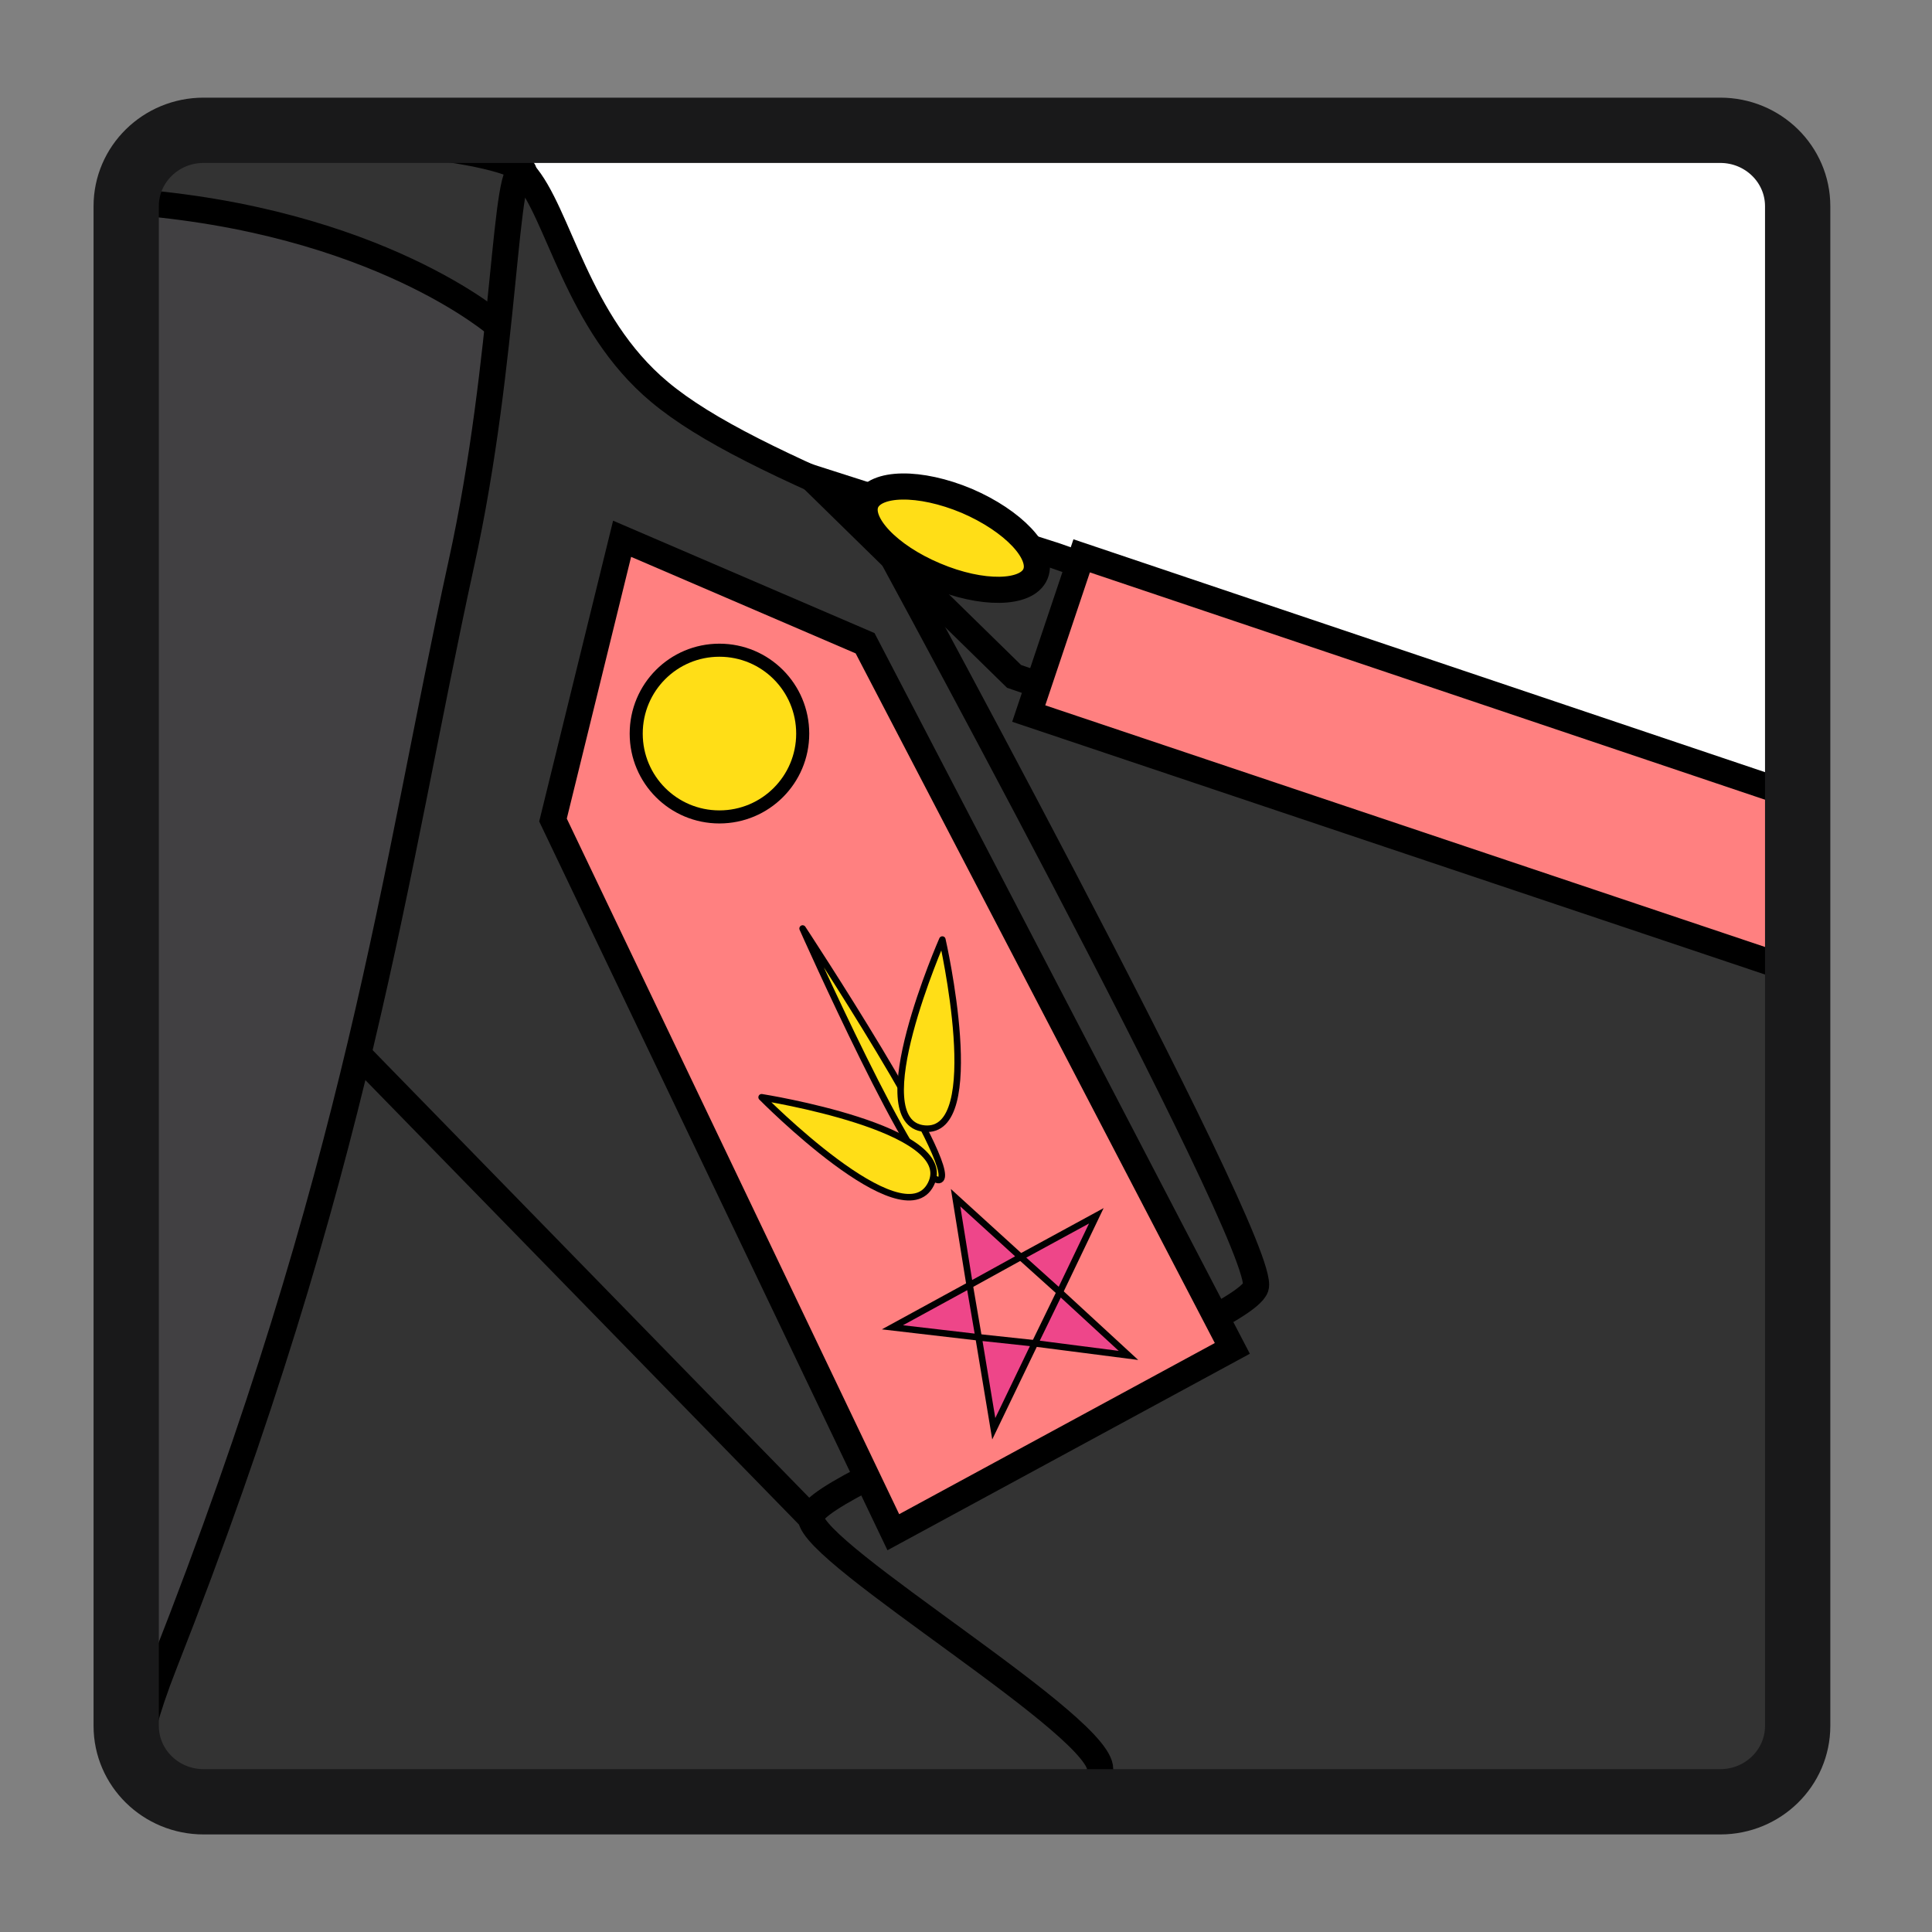 <svg cursor="pointer" version="1.1" viewBox="0 0 256 256" xmlns="http://www.w3.org/2000/svg" xmlns:xlink="http://www.w3.org/1999/xlink">
 <rect x="0" y="0" width="256" height="256" fill="#808080" stroke="none"/>
 <defs>
  <clipPath id="SVGID_8_">
   <use width="100%" height="100%" overflow="visible" xlink:href="#SVGID_7_"/>
  </clipPath>
  <path id="SVGID_7_" d="m689.03 1251.1c0 4.172-3.447 7.555-7.7 7.555h-151c-4.252 0-7.7-3.383-7.7-7.555v-151.29c0-4.171 3.447-7.554 7.7-7.554h151c4.252 0 7.7 3.383 7.7 7.554z"/>
 </defs>
 <path d="m238.2 230.45c0 5.553-4.588 10.056-10.249 10.056h-200.98c-5.659 0-10.249-4.503-10.249-10.056v-201.37c0-5.553 4.588-10.054 10.249-10.054h200.98c5.659 0 10.249 4.501 10.249 10.054z" fill="#fff" stroke-width="1.331"/>
 <path transform="matrix(1.331,0,0,1.331,-678.9,-1436.5)" d="m522.63 1092.2c45.639 0 39.584 4.081 39.584 4.081v162.32h-39.584z" clip-path="url(#SVGID_8_)" fill="#414042" stroke="#000" stroke-miterlimit="10" stroke-width=".65"/>
 <g stroke="#000" stroke-miterlimit="10" stroke-width="2.6">
  <path transform="matrix(1.331,0,0,1.331,-678.9,-1436.5)" d="m559.64 1111.7s-11.971-10.569-37.013-12.387v-7.086c38.299 0.492 39.584 4.081 39.584 4.081z" clip-path="url(#SVGID_8_)" fill="#333"/>
  <path transform="matrix(1.331,0,0,1.331,-678.9,-1436.5)" d="m562.22 1096.5c3.504 3.921 5.229 14.876 13.498 21.777 9.205 7.723 30.627 14.491 66.948 30.632 33.725 14.942 42.651 11.601 46.37 18.561l-1.3 89.66-164.02-0.217s-1.083-2.354 2.705-11.979c19.479-49.494 22.819-78.689 29.565-109.52 4.537-20.55 4.279-41.131 6.231-38.911z" clip-path="url(#SVGID_8_)" fill="#333"/>
  <path transform="matrix(1.331,0,0,1.331,-678.9,-1436.5)" d="m616.26 1258.6s2.906-1.411 3.311-2.992c1.037-4.055-28.774-21.625-28.774-25.258 0-3.636 42.874-18.902 44.284-22.936 1.355-4.056-39.241-78.374-39.241-78.374" clip-path="url(#SVGID_8_)" fill="none"/>
  <line transform="matrix(1.331,0,0,1.331,-678.9,-1436.5)" x1="545.73" x2="590.8" y1="1184.2" y2="1230.4" clip-path="url(#SVGID_8_)" fill="none"/>
  <polygon transform="matrix(1.331,0,0,1.331,-678.9,-1436.5)" points="590.8 1126.8 615.17 1134.6 689.03 1160.6 689.03 1173.5 611.02 1146.6" clip-path="url(#SVGID_8_)" fill="#333"/>
  <polygon transform="matrix(1.331,0,0,1.331,-678.9,-1436.5)" points="689.03 1176 612.48 1150.3 617.75 1134.6 689.03 1158.6" clip-path="url(#SVGID_8_)" fill="#ff8080"/>
  <path transform="matrix(1.331,0,0,1.331,-678.9,-1436.5)" d="m613.15 1136.4c-0.855 2.048-5.349 2.117-9.971 0.156-4.683-1.963-7.745-5.229-6.893-7.277 0.89-2.049 5.354-2.118 10.036-0.15 4.619 1.988 7.684 5.22 6.828 7.271z" clip-path="url(#SVGID_8_)" fill="#ffde17"/>
  <polygon transform="matrix(1.331,0,0,1.331,-678.9,-1436.5)" points="572 1132.9 596.19 1143.3 632.75 1213.5 599 1231.8 565.12 1160.9" clip-path="url(#SVGID_8_)" fill="#ff8080"/>
 </g>
 <g fill="#ffde17" stroke="#000" stroke-miterlimit="10">
  <path transform="matrix(1.331,0,0,1.331,-678.9,-1436.5)" d="m589.98 1152.3c0 4.586-3.711 8.291-8.294 8.291-4.579 0-8.282-3.705-8.282-8.291 0-4.602 3.703-8.306 8.282-8.306 4.583 0 8.294 3.704 8.294 8.306z" clip-path="url(#SVGID_8_)" stroke-width="1.3"/>
  <g stroke-linejoin="round" stroke-width=".65">
   <path transform="matrix(1.331,0,0,1.331,-678.9,-1436.5)" d="m589.97 1171.7s11.623 26.133 13.674 25.01c2.06-1.106-13.674-25.01-13.674-25.01z" clip-path="url(#SVGID_8_)"/>
   <path transform="matrix(1.331,0,0,1.331,-678.9,-1436.5)" d="m603.88 1172.8s-7.998 18.226-1.789 18.82c6.214 0.602 1.789-18.82 1.789-18.82z" clip-path="url(#SVGID_8_)"/>
   <path transform="matrix(1.331,0,0,1.331,-678.9,-1436.5)" d="m585.89 1188.5s19.689 3.104 16.842 8.666c-2.829 5.55-16.842-8.666-16.842-8.666z" clip-path="url(#SVGID_8_)"/>
  </g>
 </g>
 <g stroke="#010101" stroke-width=".65">
  <polygon transform="matrix(1.331 0 0 1.331 -678.9 -1436.5)" points="606.6 1207.2 611.68 1204.4 605.2 1198.5" clip-path="url(#SVGID_8_)" fill="#ee468a"/>
  <polygon transform="matrix(1.331 0 0 1.331 -678.9 -1436.5)" points="615.57 1207.9 619.21 1200.3 611.68 1204.4" clip-path="url(#SVGID_8_)" fill="#ee4689"/>
  <polygon transform="matrix(1.331 0 0 1.331 -678.9 -1436.5)" points="613.09 1213 622.41 1214.2 615.57 1207.9" clip-path="url(#SVGID_8_)" fill="#ee468a"/>
  <polygon transform="matrix(1.331 0 0 1.331 -678.9 -1436.5)" points="613.09 1213 609 1221.5 607.49 1212.4" clip-path="url(#SVGID_8_)" fill="#ee4689"/>
  <polygon transform="matrix(1.331 0 0 1.331 -678.9 -1436.5)" points="606.6 1207.2 598.91 1211.4 607.49 1212.4" clip-path="url(#SVGID_8_)" fill="#ee4689"/>
 </g>
 <path d="m238.2 228.69c0 5.553-4.588 10.056-10.249 10.056h-200.98c-5.659 0-10.249-4.503-10.249-10.056v-201.37c0-5.552 4.588-10.054 10.249-10.054h200.98c5.659 0 10.249 4.503 10.249 10.054z" fill="none" stroke="#19191a" stroke-width="8.652"/>
</svg>
